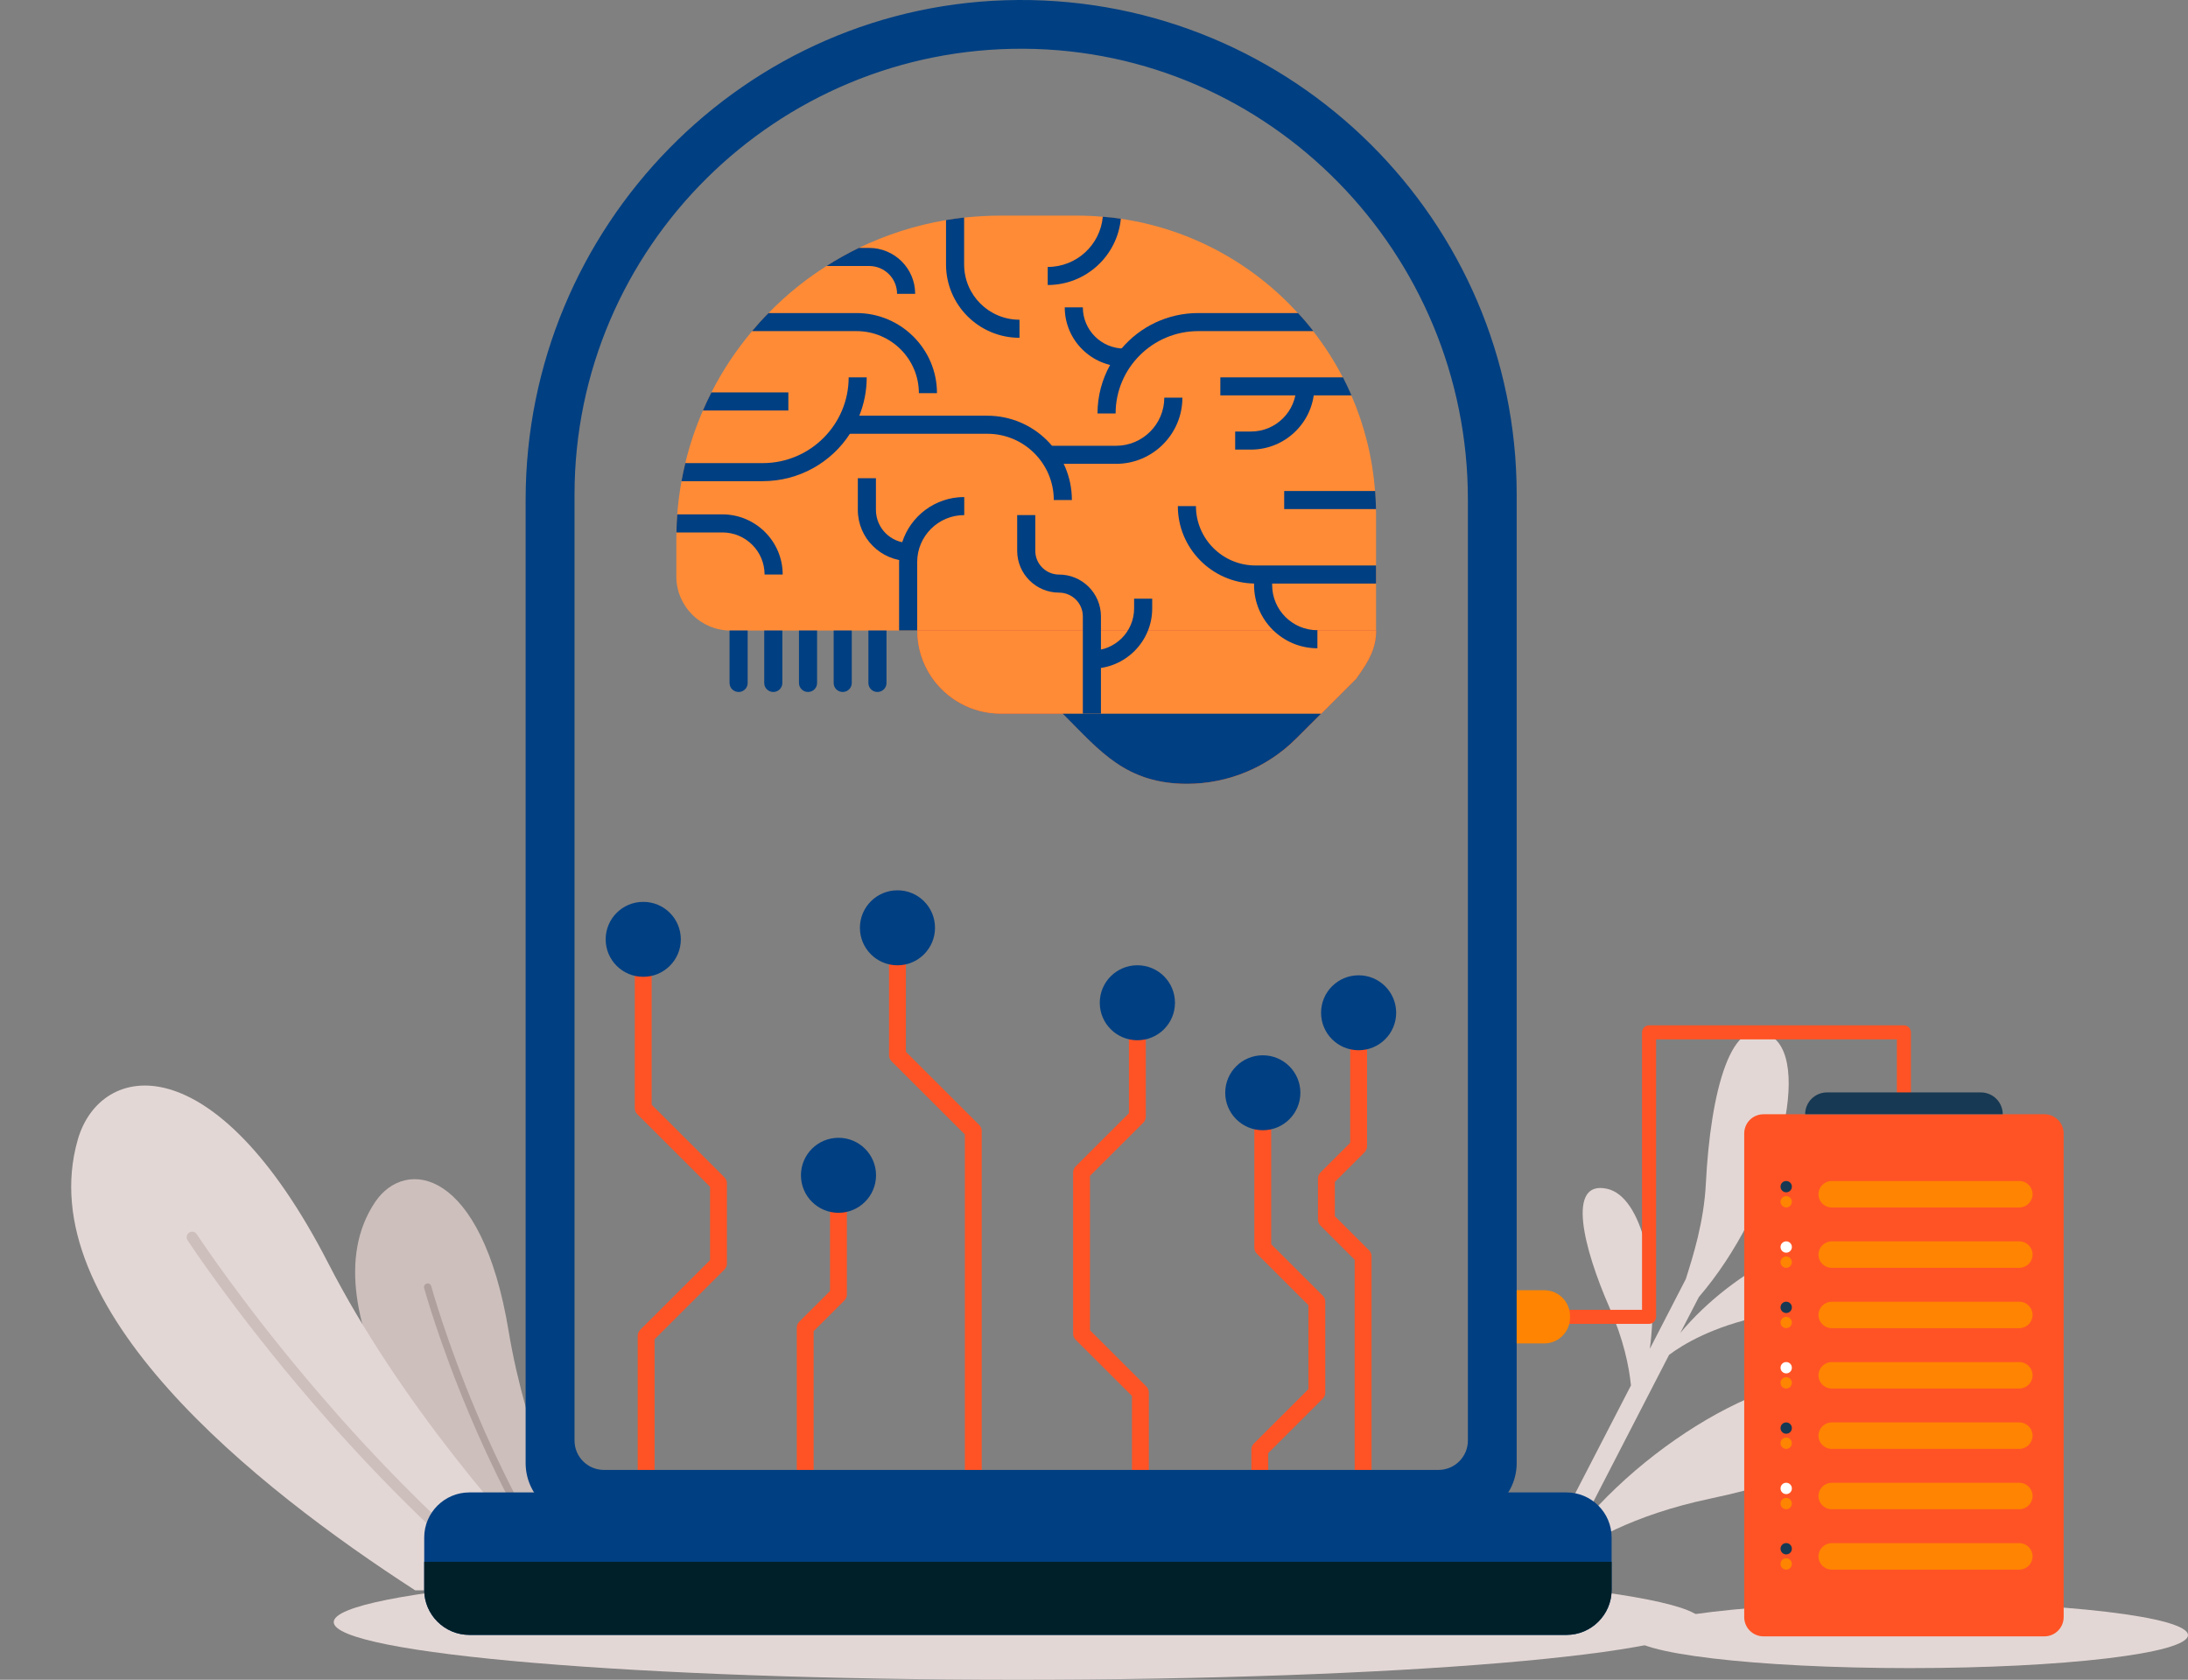 <svg width="461" height="354" viewBox="0 0 461 354" fill="none" xmlns="http://www.w3.org/2000/svg">
<rect x="0" y="0" width="461" height="354" fill="#808080" stroke="none"/>
<g clip-path="url(#clip0_494_1516)">
<path d="M125.754 335.157C120.152 323.749 110.772 302.341 107.172 280.543C101.475 246.084 85.38 243.849 79.021 253.342C63.66 276.299 94.204 316.219 110.844 335.157H125.754Z" fill="#CDBFBC"/>
<path d="M98.965 298.227C103.299 308.5 109.825 322.094 118.53 335.157H120.377C111.459 321.941 104.792 308.074 100.386 297.648C94.002 282.529 90.888 271.157 90.852 271.038C90.746 270.636 90.319 270.388 89.905 270.506C89.49 270.613 89.253 271.038 89.36 271.44C89.395 271.57 92.546 283.013 98.965 298.227Z" fill="#AF9F9D"/>
<path d="M120.223 335.157C106.876 321.231 84.09 295.272 69.155 266.203C45.161 219.521 21.095 223.694 16.381 240.197C6.267 275.554 53.889 313.453 87.489 335.157H120.223Z" fill="#E3D7D5"/>
<path d="M105.656 335.157H109.28C92.143 321.137 77.647 305.793 67.331 293.782C51.248 275.069 41.56 260.246 41.454 260.092C41.11 259.56 40.388 259.406 39.855 259.761C39.322 260.104 39.168 260.825 39.511 261.357C39.606 261.51 49.365 276.441 65.543 295.26C75.503 306.845 89.324 321.527 105.656 335.157Z" fill="#CDBFBC"/>
<path d="M393.15 293.416C382.716 284.042 351.272 299.705 333.235 321.279L351.663 285.531C354.624 283.309 360.853 279.55 371.109 277.386C384.599 274.549 398.456 269.123 391.894 263.236C385.298 257.314 365.389 267.256 354.031 280.909L357.94 273.343C373.833 254.89 381.993 224.403 373.383 218.481C364.773 212.57 360.379 230.361 359.42 249.346C359.006 257.538 356.755 264.596 355.192 269.549L347.612 284.255C349.673 268.733 346.061 252.172 338.6 250.528C329.99 248.625 333.625 263.035 339.144 275.637C342.093 282.387 343.242 287.966 343.633 291.974L320.42 336.93H325.122L329.386 328.726C334.135 325.192 343.988 319.281 360.154 315.865C381.555 311.349 403.548 302.755 393.15 293.416Z" fill="#E3D7D5"/>
<path d="M214.47 354C294.086 354 358.627 348.559 358.627 341.848C358.627 335.136 294.086 329.695 214.47 329.695C134.855 329.695 70.314 335.136 70.314 341.848C70.314 348.559 134.855 354 214.47 354Z" fill="#E3D7D5"/>
<path d="M136.139 311.55C135.156 311.55 134.362 310.758 134.362 309.777V281.512C134.362 281.039 134.552 280.59 134.883 280.259L149.604 265.565V250.103L134.267 234.794C133.936 234.463 133.746 234.014 133.746 233.541V200.418C133.746 199.437 134.54 198.645 135.523 198.645C136.506 198.645 137.299 199.437 137.299 200.418V232.808L152.636 248.117C152.968 248.448 153.157 248.897 153.157 249.37V266.298C153.157 266.771 152.968 267.22 152.636 267.551L137.915 282.245V309.777C137.915 310.758 137.122 311.55 136.139 311.55Z" fill="#FF5325"/>
<path d="M169.655 313.607C168.672 313.607 167.879 312.815 167.879 311.834V279.798C167.879 279.325 168.068 278.876 168.4 278.545L174.878 272.079V252.112C174.878 251.131 175.671 250.339 176.654 250.339C177.637 250.339 178.431 251.131 178.431 252.112V272.811C178.431 273.284 178.241 273.734 177.91 274.065L171.432 280.531V311.834C171.432 312.803 170.638 313.607 169.655 313.607Z" fill="#FF5325"/>
<path d="M205.067 313.607C204.084 313.607 203.29 312.815 203.29 311.834V239.074L187.835 223.647C187.503 223.316 187.313 222.867 187.313 222.394V198.266C187.313 197.285 188.107 196.493 189.09 196.493C190.073 196.493 190.866 197.285 190.866 198.266V221.661L206.322 237.088C206.654 237.419 206.843 237.868 206.843 238.341V311.834C206.843 312.803 206.038 313.607 205.067 313.607Z" fill="#FF5325"/>
<path d="M240.277 316.29C239.294 316.29 238.5 315.498 238.5 314.517V294.184L226.621 282.328C226.29 281.997 226.1 281.547 226.1 281.075V247.077C226.1 246.604 226.29 246.155 226.621 245.824L237.861 234.605V213.421C237.861 212.44 238.654 211.648 239.637 211.648C240.62 211.648 241.414 212.44 241.414 213.421V235.338C241.414 235.811 241.224 236.26 240.892 236.591L229.653 247.809V280.342L241.532 292.198C241.864 292.529 242.053 292.979 242.053 293.451V314.517C242.053 315.498 241.26 316.29 240.277 316.29Z" fill="#FF5325"/>
<path d="M265.432 317.401C264.449 317.401 263.655 316.609 263.655 315.628V305.486C263.655 305.013 263.845 304.563 264.176 304.232L275.676 292.754V275.046L264.804 264.194C264.472 263.863 264.283 263.414 264.283 262.941V232.643C264.283 231.662 265.076 230.87 266.059 230.87C267.042 230.87 267.836 231.662 267.836 232.643V262.208L278.708 273.06C279.04 273.391 279.229 273.84 279.229 274.313V293.499C279.229 293.972 279.04 294.421 278.708 294.752L267.208 306.23V315.628C267.22 316.609 266.415 317.401 265.432 317.401Z" fill="#FF5325"/>
<path d="M287.2 311.55C286.217 311.55 285.423 310.758 285.423 309.777V265.482L278.211 258.283C277.879 257.952 277.69 257.503 277.69 257.03V248.353C277.69 247.88 277.879 247.431 278.211 247.1L284.476 240.847V217.665C284.476 216.684 285.269 215.892 286.252 215.892C287.235 215.892 288.029 216.684 288.029 217.665V241.58C288.029 242.053 287.839 242.502 287.508 242.833L281.243 249.086V256.297L288.455 263.496C288.787 263.827 288.976 264.277 288.976 264.749V309.777C288.976 310.758 288.183 311.55 287.2 311.55Z" fill="#FF5325"/>
<path d="M143.446 197.959C143.446 202.321 139.905 205.856 135.523 205.856C131.153 205.856 127.611 202.321 127.611 197.959C127.611 193.597 131.153 190.063 135.523 190.063C139.905 190.051 143.446 193.597 143.446 197.959Z" fill="#003F82"/>
<path d="M184.578 247.679C184.578 252.042 181.036 255.588 176.666 255.588C172.296 255.588 168.755 252.053 168.755 247.679C168.755 243.317 172.296 239.783 176.666 239.783C181.025 239.771 184.578 243.317 184.578 247.679Z" fill="#003F82"/>
<path d="M197.001 195.524C197.001 199.886 193.46 203.432 189.09 203.432C184.72 203.432 181.179 199.898 181.179 195.524C181.179 191.162 184.72 187.627 189.09 187.627C193.46 187.616 197.001 191.15 197.001 195.524Z" fill="#003F82"/>
<path d="M247.56 211.329C247.56 215.691 244.019 219.226 239.637 219.226C235.267 219.226 231.714 215.691 231.714 211.329C231.714 206.967 235.255 203.421 239.637 203.421C244.019 203.421 247.56 206.955 247.56 211.329Z" fill="#003F82"/>
<path d="M273.983 230.29C273.983 234.652 270.442 238.187 266.071 238.187C261.701 238.187 258.148 234.652 258.148 230.29C258.148 225.928 261.689 222.394 266.071 222.394C270.43 222.394 273.983 225.928 273.983 230.29Z" fill="#003F82"/>
<path d="M294.164 213.433C294.164 217.795 290.622 221.33 286.252 221.33C281.882 221.33 278.341 217.795 278.341 213.433C278.341 209.071 281.882 205.537 286.252 205.537C290.622 205.525 294.164 209.071 294.164 213.433Z" fill="#003F82"/>
<path d="M339.559 323.998V335.062C339.559 340.276 335.283 344.543 330.061 344.543H98.88C93.657 344.543 89.381 340.276 89.381 335.062V323.998C89.381 318.784 93.657 314.517 98.88 314.517H330.061C335.283 314.517 339.559 318.784 339.559 323.998Z" fill="#003F82"/>
<path d="M339.559 329.14V335.062C339.559 340.276 335.283 344.543 330.061 344.543H98.88C93.657 344.543 89.381 340.276 89.381 335.062V329.14H339.559Z" fill="#002029"/>
<path d="M307.819 320.049H122.495C116.005 320.049 110.747 314.801 110.747 308.323V105.351C110.747 47.853 156.924 0.331 214.541 3.33623e-05C272.384 -0.331 319.556 46.54 319.556 104.205V308.323C319.556 314.801 314.309 320.049 307.819 320.049ZM127.244 309.777H303.07C306.492 309.777 309.276 307.01 309.276 303.582V105.245C309.276 53.409 267.646 10.58 215.714 10.273C163.568 9.977 121.05 52.226 121.05 104.205V303.582C121.05 307.01 123.822 309.777 127.244 309.777Z" fill="#003F82"/>
<path d="M289.924 108.307V132.883H153.939C147.627 132.883 142.498 127.764 142.498 121.464V113.567C142.498 113.106 142.498 112.657 142.51 112.219C142.534 110.943 142.581 109.666 142.688 108.413C142.866 106.061 143.162 103.732 143.588 101.427C143.813 100.15 144.085 98.873 144.382 97.62C145.293 93.778 146.561 90.066 148.1 86.52C148.657 85.231 149.249 83.967 149.889 82.713C152.234 78.068 155.135 73.741 158.451 69.793C159.553 68.481 160.702 67.204 161.921 65.986C163.923 63.918 166.067 61.979 168.329 60.182C170.188 58.716 172.118 57.345 174.12 56.068C176.311 54.673 178.585 53.409 180.93 52.262C186.65 49.484 192.832 47.486 199.311 46.387C200.566 46.174 201.845 46.008 203.124 45.855C205.623 45.595 208.181 45.441 210.751 45.441H226.941C228.777 45.441 230.565 45.512 232.353 45.689C233.633 45.784 234.888 45.914 236.143 46.103C250.865 48.255 263.928 55.513 273.473 65.998C274.622 67.216 275.688 68.493 276.695 69.805C279.063 72.843 281.16 76.105 282.924 79.545C283.576 80.799 284.18 82.063 284.736 83.352C287.448 89.594 289.178 96.367 289.71 103.484C289.805 104.737 289.864 106.013 289.888 107.29C289.924 107.621 289.924 107.964 289.924 108.307Z" fill="#FF8B36"/>
<path d="M289.936 132.883C289.936 136.536 288.455 139.243 286.027 142.612C285.932 142.754 285.814 142.907 285.707 143.073L273.094 155.663C266.995 161.739 258.728 165.167 250.118 165.167C243.676 165.167 239.069 163.406 235.184 160.746C231.299 158.086 228.125 154.575 224.608 151.041L223.957 150.39H210.81C204.747 150.39 199.37 147.293 196.22 142.6C194.348 139.81 193.259 136.477 193.259 132.871H289.936V132.883Z" fill="#FF5325"/>
<path d="M289.936 132.883C289.936 136.536 288.455 139.243 286.027 142.612C285.932 142.754 285.814 142.907 285.707 143.073L273.094 155.663C266.995 161.739 258.728 165.167 250.118 165.167C243.676 165.167 239.069 163.406 235.184 160.746C231.299 158.086 228.125 154.575 224.608 151.041L223.957 150.39H210.81C204.747 150.39 199.37 147.293 196.22 142.6C194.348 139.81 193.259 136.477 193.259 132.871H289.936V132.883Z" fill="#FF8B36"/>
<path d="M278.353 150.402L273.071 155.674C266.983 161.751 258.717 165.179 250.095 165.179C243.652 165.179 239.045 163.417 235.16 160.769C231.276 158.11 228.102 154.599 224.572 151.064L223.921 150.414H278.353V150.402Z" fill="#003F82"/>
<path d="M164.906 121.074H161.092C161.092 116.18 157.113 112.208 152.21 112.208H142.522C142.546 110.931 142.593 109.654 142.688 108.401H152.198C159.197 108.401 164.906 114.087 164.906 121.074Z" fill="#003F82"/>
<path d="M182.612 79.522C182.612 82.382 182.055 85.113 181.048 87.608C180.515 88.943 179.864 90.22 179.07 91.414C175.186 97.431 168.388 101.403 160.69 101.403H143.588C143.813 100.126 144.085 98.85 144.393 97.597H160.702C170.697 97.597 178.81 89.487 178.81 79.522H182.612Z" fill="#003F82"/>
<path d="M289.924 119.17V122.977H264.224C255.341 122.811 248.164 115.553 248.164 106.652H251.978C251.978 113.555 257.603 119.17 264.52 119.17H289.924Z" fill="#003F82"/>
<path d="M166.102 82.702V86.508H148.1C148.657 85.208 149.249 83.955 149.889 82.702H166.102Z" fill="#003F82"/>
<path d="M276.718 69.781H252.463C242.87 69.781 235.054 77.559 235.054 87.135H231.24C231.24 83.423 232.211 79.936 233.905 76.897C234.592 75.656 235.397 74.498 236.321 73.434C240.194 68.871 245.985 65.975 252.452 65.975H273.485C274.634 67.192 275.7 68.469 276.718 69.781Z" fill="#003F82"/>
<path d="M284.76 83.328H257.118V79.522H282.96C283.599 80.787 284.203 82.04 284.76 83.328Z" fill="#003F82"/>
<path d="M203.16 104.748V108.555C197.688 108.555 193.247 112.988 193.247 118.449V132.871H189.433V118.449C189.433 118.319 189.433 118.166 189.457 118.036C189.481 116.723 189.706 115.47 190.085 114.288C191.849 108.756 197.037 104.748 203.16 104.748Z" fill="#003F82"/>
<path d="M214.802 67.381V71.188C206.263 71.188 199.323 64.26 199.323 55.737V46.375C200.578 46.162 201.857 45.997 203.136 45.843V55.737C203.136 62.168 208.359 67.381 214.802 67.381Z" fill="#003F82"/>
<path d="M236.155 46.091C235.409 53.917 228.801 60.064 220.747 60.064V56.258C226.835 56.258 231.821 51.6 232.353 45.678C233.644 45.76 234.9 45.902 236.155 46.091Z" fill="#003F82"/>
<path d="M197.416 82.855H193.602C193.602 75.644 187.716 69.781 180.48 69.781H158.451C159.553 68.469 160.702 67.192 161.921 65.975H180.48C189.801 65.975 197.416 73.552 197.416 82.855Z" fill="#003F82"/>
<path d="M237.197 77.264H236.854C229.949 77.264 224.336 71.661 224.336 64.769H228.149C228.149 69.556 232.057 73.457 236.854 73.457H237.197V77.264Z" fill="#003F82"/>
<path d="M191.53 118.225C185.584 118.225 180.74 113.39 180.74 107.455V100.776H184.554V107.455C184.554 111.297 187.681 114.418 191.53 114.418V118.225Z" fill="#003F82"/>
<path d="M231.963 150.402H228.149V129.892C228.149 127.138 225.899 124.892 223.139 124.892C218.272 124.892 214.316 120.944 214.316 116.085V108.555H218.13V116.085C218.13 118.839 220.38 121.085 223.139 121.085C228.007 121.085 231.963 125.034 231.963 129.892V150.402Z" fill="#003F82"/>
<path d="M230.056 140.91V137.103C234.959 137.103 238.95 133.119 238.95 128.225V126.169H242.764V128.225C242.764 135.212 237.067 140.91 230.056 140.91Z" fill="#003F82"/>
<path d="M225.84 105.375H222.026C222.026 97.679 215.749 91.414 208.039 91.414H178.028V87.608H208.039C217.857 87.619 225.84 95.587 225.84 105.375Z" fill="#003F82"/>
<path d="M235.149 97.75H220.747V93.944H235.149C240.75 93.944 245.31 89.392 245.31 83.801H249.124C249.124 91.497 242.858 97.75 235.149 97.75Z" fill="#003F82"/>
<path d="M277.571 136.619C270.216 136.619 264.224 130.637 264.224 123.296V121.074H268.037V123.296C268.037 128.545 272.313 132.812 277.571 132.812V136.619Z" fill="#003F82"/>
<path d="M263.584 94.748H260.244V90.941H263.584C268.843 90.941 273.118 86.674 273.118 81.425H276.932C276.932 88.778 270.939 94.748 263.584 94.748Z" fill="#003F82"/>
<path d="M289.912 107.278H270.572V103.472H289.734C289.829 104.725 289.888 106.001 289.912 107.278Z" fill="#003F82"/>
<path d="M192.821 61.92H189.007C189.007 58.681 186.378 56.057 183.133 56.057H174.132C176.323 54.662 178.597 53.397 180.942 52.25H183.133C188.474 52.25 192.821 56.589 192.821 61.92Z" fill="#003F82"/>
<path d="M153.714 132.871V143.936C153.714 145.012 154.602 145.863 155.68 145.827C155.692 145.827 155.704 145.827 155.716 145.827C156.722 145.78 157.528 144.953 157.528 143.948V132.883H153.714V132.871Z" fill="#003F82"/>
<path d="M161.021 132.871V143.936C161.021 145.012 161.91 145.863 162.987 145.827C162.999 145.827 163.011 145.827 163.023 145.827C164.03 145.78 164.835 144.953 164.835 143.948V132.883H161.021V132.871Z" fill="#003F82"/>
<path d="M168.341 132.871V143.936C168.341 145.012 169.229 145.863 170.307 145.827C170.318 145.827 170.33 145.827 170.342 145.827C171.349 145.78 172.154 144.953 172.154 143.948V132.883H168.341V132.871Z" fill="#003F82"/>
<path d="M175.648 132.871V143.936C175.648 145.012 176.536 145.863 177.614 145.827C177.626 145.827 177.638 145.827 177.649 145.827C178.656 145.78 179.461 144.953 179.461 143.948V132.883H175.648V132.871Z" fill="#003F82"/>
<path d="M182.967 132.871V143.936C182.967 145.012 183.855 145.863 184.933 145.827C184.945 145.827 184.957 145.827 184.968 145.827C185.975 145.78 186.781 144.953 186.781 143.948V132.883H182.967V132.871Z" fill="#003F82"/>
<path d="M402.352 351.541C434.742 351.541 461 348.429 461 344.59C461 340.751 434.742 337.639 402.352 337.639C369.962 337.639 343.704 340.751 343.704 344.59C343.704 348.429 369.962 351.541 402.352 351.541Z" fill="#E3D7D5"/>
<path d="M347.447 278.994H329.243C328.426 278.994 327.763 278.332 327.763 277.516C327.763 276.701 328.426 276.039 329.243 276.039H345.966V217.559C345.966 216.743 346.629 216.081 347.447 216.081H401.144C401.961 216.081 402.624 216.743 402.624 217.559V230.219C402.624 231.035 401.961 231.697 401.144 231.697C400.327 231.697 399.664 231.035 399.664 230.219V219.048H348.927V277.528C348.927 278.332 348.264 278.994 347.447 278.994Z" fill="#FF5325"/>
<path d="M319.556 283.12H325.359C328.367 283.12 330.795 280.684 330.795 277.694V277.327C330.795 274.325 328.355 271.901 325.359 271.901H319.556V283.12Z" fill="#FF8401"/>
<path d="M367.497 238.873V340.796C367.497 343.042 369.321 344.85 371.559 344.85H430.74C431.877 344.85 432.896 344.389 433.63 343.645C434.353 342.912 434.803 341.907 434.803 340.796V238.873C434.803 236.627 432.979 234.818 430.74 234.818H371.559C370.754 234.818 370.008 235.054 369.38 235.444C368.243 236.165 367.497 237.43 367.497 238.873Z" fill="#FF5325"/>
<path d="M385.937 254.465H425.458C426.998 254.465 428.253 253.212 428.253 251.675C428.253 250.138 426.998 248.885 425.458 248.885H385.937C384.398 248.885 383.142 250.138 383.142 251.675C383.142 253.224 384.386 254.465 385.937 254.465Z" fill="#FF8401"/>
<path d="M385.937 267.185H425.458C426.998 267.185 428.253 265.932 428.253 264.395C428.253 262.858 426.998 261.605 425.458 261.605H385.937C384.398 261.605 383.142 262.858 383.142 264.395C383.142 265.943 384.386 267.185 385.937 267.185Z" fill="#FF8401"/>
<path d="M385.937 279.904H425.458C426.998 279.904 428.253 278.651 428.253 277.115C428.253 275.578 426.998 274.325 425.458 274.325H385.937C384.398 274.325 383.142 275.578 383.142 277.115C383.142 278.651 384.386 279.904 385.937 279.904Z" fill="#FF8401"/>
<path d="M385.937 292.624H425.458C426.998 292.624 428.253 291.371 428.253 289.834C428.253 288.297 426.998 287.044 425.458 287.044H385.937C384.398 287.044 383.142 288.297 383.142 289.834C383.142 291.371 384.386 292.624 385.937 292.624Z" fill="#FF8401"/>
<path d="M385.937 305.344H425.458C426.998 305.344 428.253 304.091 428.253 302.554C428.253 301.017 426.998 299.764 425.458 299.764H385.937C384.398 299.764 383.142 301.017 383.142 302.554C383.142 304.091 384.386 305.344 385.937 305.344Z" fill="#FF8401"/>
<path d="M385.937 318.063H425.458C426.998 318.063 428.253 316.81 428.253 315.274C428.253 313.737 426.998 312.484 425.458 312.484H385.937C384.398 312.484 383.142 313.737 383.142 315.274C383.142 316.81 384.386 318.063 385.937 318.063Z" fill="#FF8401"/>
<path d="M385.937 330.783H425.458C426.998 330.783 428.253 329.53 428.253 327.993C428.253 326.456 426.998 325.203 425.458 325.203H385.937C384.398 325.203 383.142 326.456 383.142 327.993C383.142 329.53 384.386 330.783 385.937 330.783Z" fill="#FF8401"/>
<path d="M375.148 250.079C375.148 250.741 375.681 251.273 376.344 251.273C377.007 251.273 377.54 250.741 377.54 250.079C377.54 249.417 377.007 248.885 376.344 248.885C375.681 248.885 375.148 249.417 375.148 250.079Z" fill="#173953"/>
<path d="M375.148 253.271C375.148 253.933 375.681 254.465 376.344 254.465C377.007 254.465 377.54 253.933 377.54 253.271C377.54 252.609 377.007 252.077 376.344 252.077C375.681 252.077 375.148 252.609 375.148 253.271Z" fill="#FF8401"/>
<path d="M375.148 262.799C375.148 263.461 375.681 263.993 376.344 263.993C377.007 263.993 377.54 263.461 377.54 262.799C377.54 262.137 377.007 261.605 376.344 261.605C375.681 261.605 375.148 262.137 375.148 262.799Z" fill="white"/>
<path d="M375.148 265.991C375.148 266.653 375.681 267.185 376.344 267.185C377.007 267.185 377.54 266.653 377.54 265.991C377.54 265.329 377.007 264.797 376.344 264.797C375.681 264.797 375.148 265.329 375.148 265.991Z" fill="#FF8401"/>
<path d="M375.148 288.238C375.148 288.9 375.681 289.432 376.344 289.432C377.007 289.432 377.54 288.9 377.54 288.238C377.54 287.576 377.007 287.044 376.344 287.044C375.681 287.044 375.148 287.576 375.148 288.238Z" fill="white"/>
<path d="M375.148 291.43C375.148 292.092 375.681 292.624 376.344 292.624C377.007 292.624 377.54 292.092 377.54 291.43C377.54 290.768 377.007 290.236 376.344 290.236C375.681 290.236 375.148 290.768 375.148 291.43Z" fill="#FF8401"/>
<path d="M375.148 275.519C375.148 276.181 375.681 276.713 376.344 276.713C377.007 276.713 377.54 276.181 377.54 275.519C377.54 274.857 377.007 274.325 376.344 274.325C375.681 274.325 375.148 274.857 375.148 275.519Z" fill="#173953"/>
<path d="M375.148 278.71C375.148 279.372 375.681 279.904 376.344 279.904C377.007 279.904 377.54 279.372 377.54 278.71C377.54 278.048 377.007 277.516 376.344 277.516C375.681 277.516 375.148 278.048 375.148 278.71Z" fill="#FF8401"/>
<path d="M375.148 300.958C375.148 301.62 375.681 302.152 376.344 302.152C377.007 302.152 377.54 301.62 377.54 300.958C377.54 300.296 377.007 299.764 376.344 299.764C375.681 299.764 375.148 300.296 375.148 300.958Z" fill="#173953"/>
<path d="M375.148 304.15C375.148 304.812 375.681 305.344 376.344 305.344C377.007 305.344 377.54 304.812 377.54 304.15C377.54 303.488 377.007 302.956 376.344 302.956C375.681 302.956 375.148 303.488 375.148 304.15Z" fill="#FF8401"/>
<path d="M375.148 313.678C375.148 314.34 375.681 314.871 376.344 314.871C377.007 314.871 377.54 314.34 377.54 313.678C377.54 313.016 377.007 312.484 376.344 312.484C375.681 312.472 375.148 313.016 375.148 313.678Z" fill="white"/>
<path d="M375.148 316.869C375.148 317.531 375.681 318.063 376.344 318.063C377.007 318.063 377.54 317.531 377.54 316.869C377.54 316.207 377.007 315.675 376.344 315.675C375.681 315.675 375.148 316.207 375.148 316.869Z" fill="#FF8401"/>
<path d="M375.148 326.385C375.148 327.047 375.681 327.579 376.344 327.579C377.007 327.579 377.54 327.047 377.54 326.385C377.54 325.723 377.007 325.191 376.344 325.191C375.681 325.191 375.148 325.735 375.148 326.385Z" fill="#173953"/>
<path d="M375.148 329.589C375.148 330.251 375.681 330.783 376.344 330.783C377.007 330.783 377.54 330.251 377.54 329.589C377.54 328.927 377.007 328.395 376.344 328.395C375.681 328.383 375.148 328.927 375.148 329.589Z" fill="#FF8401"/>
<path d="M380.335 234.818H421.965C421.965 232.276 419.904 230.219 417.357 230.219H384.942C382.396 230.219 380.335 232.276 380.335 234.818Z" fill="#173953"/>
</g>
<defs>
<clipPath id="clip0_494_1516">
<rect width="461" height="354" fill="white"/>
</clipPath>
</defs>
</svg>
